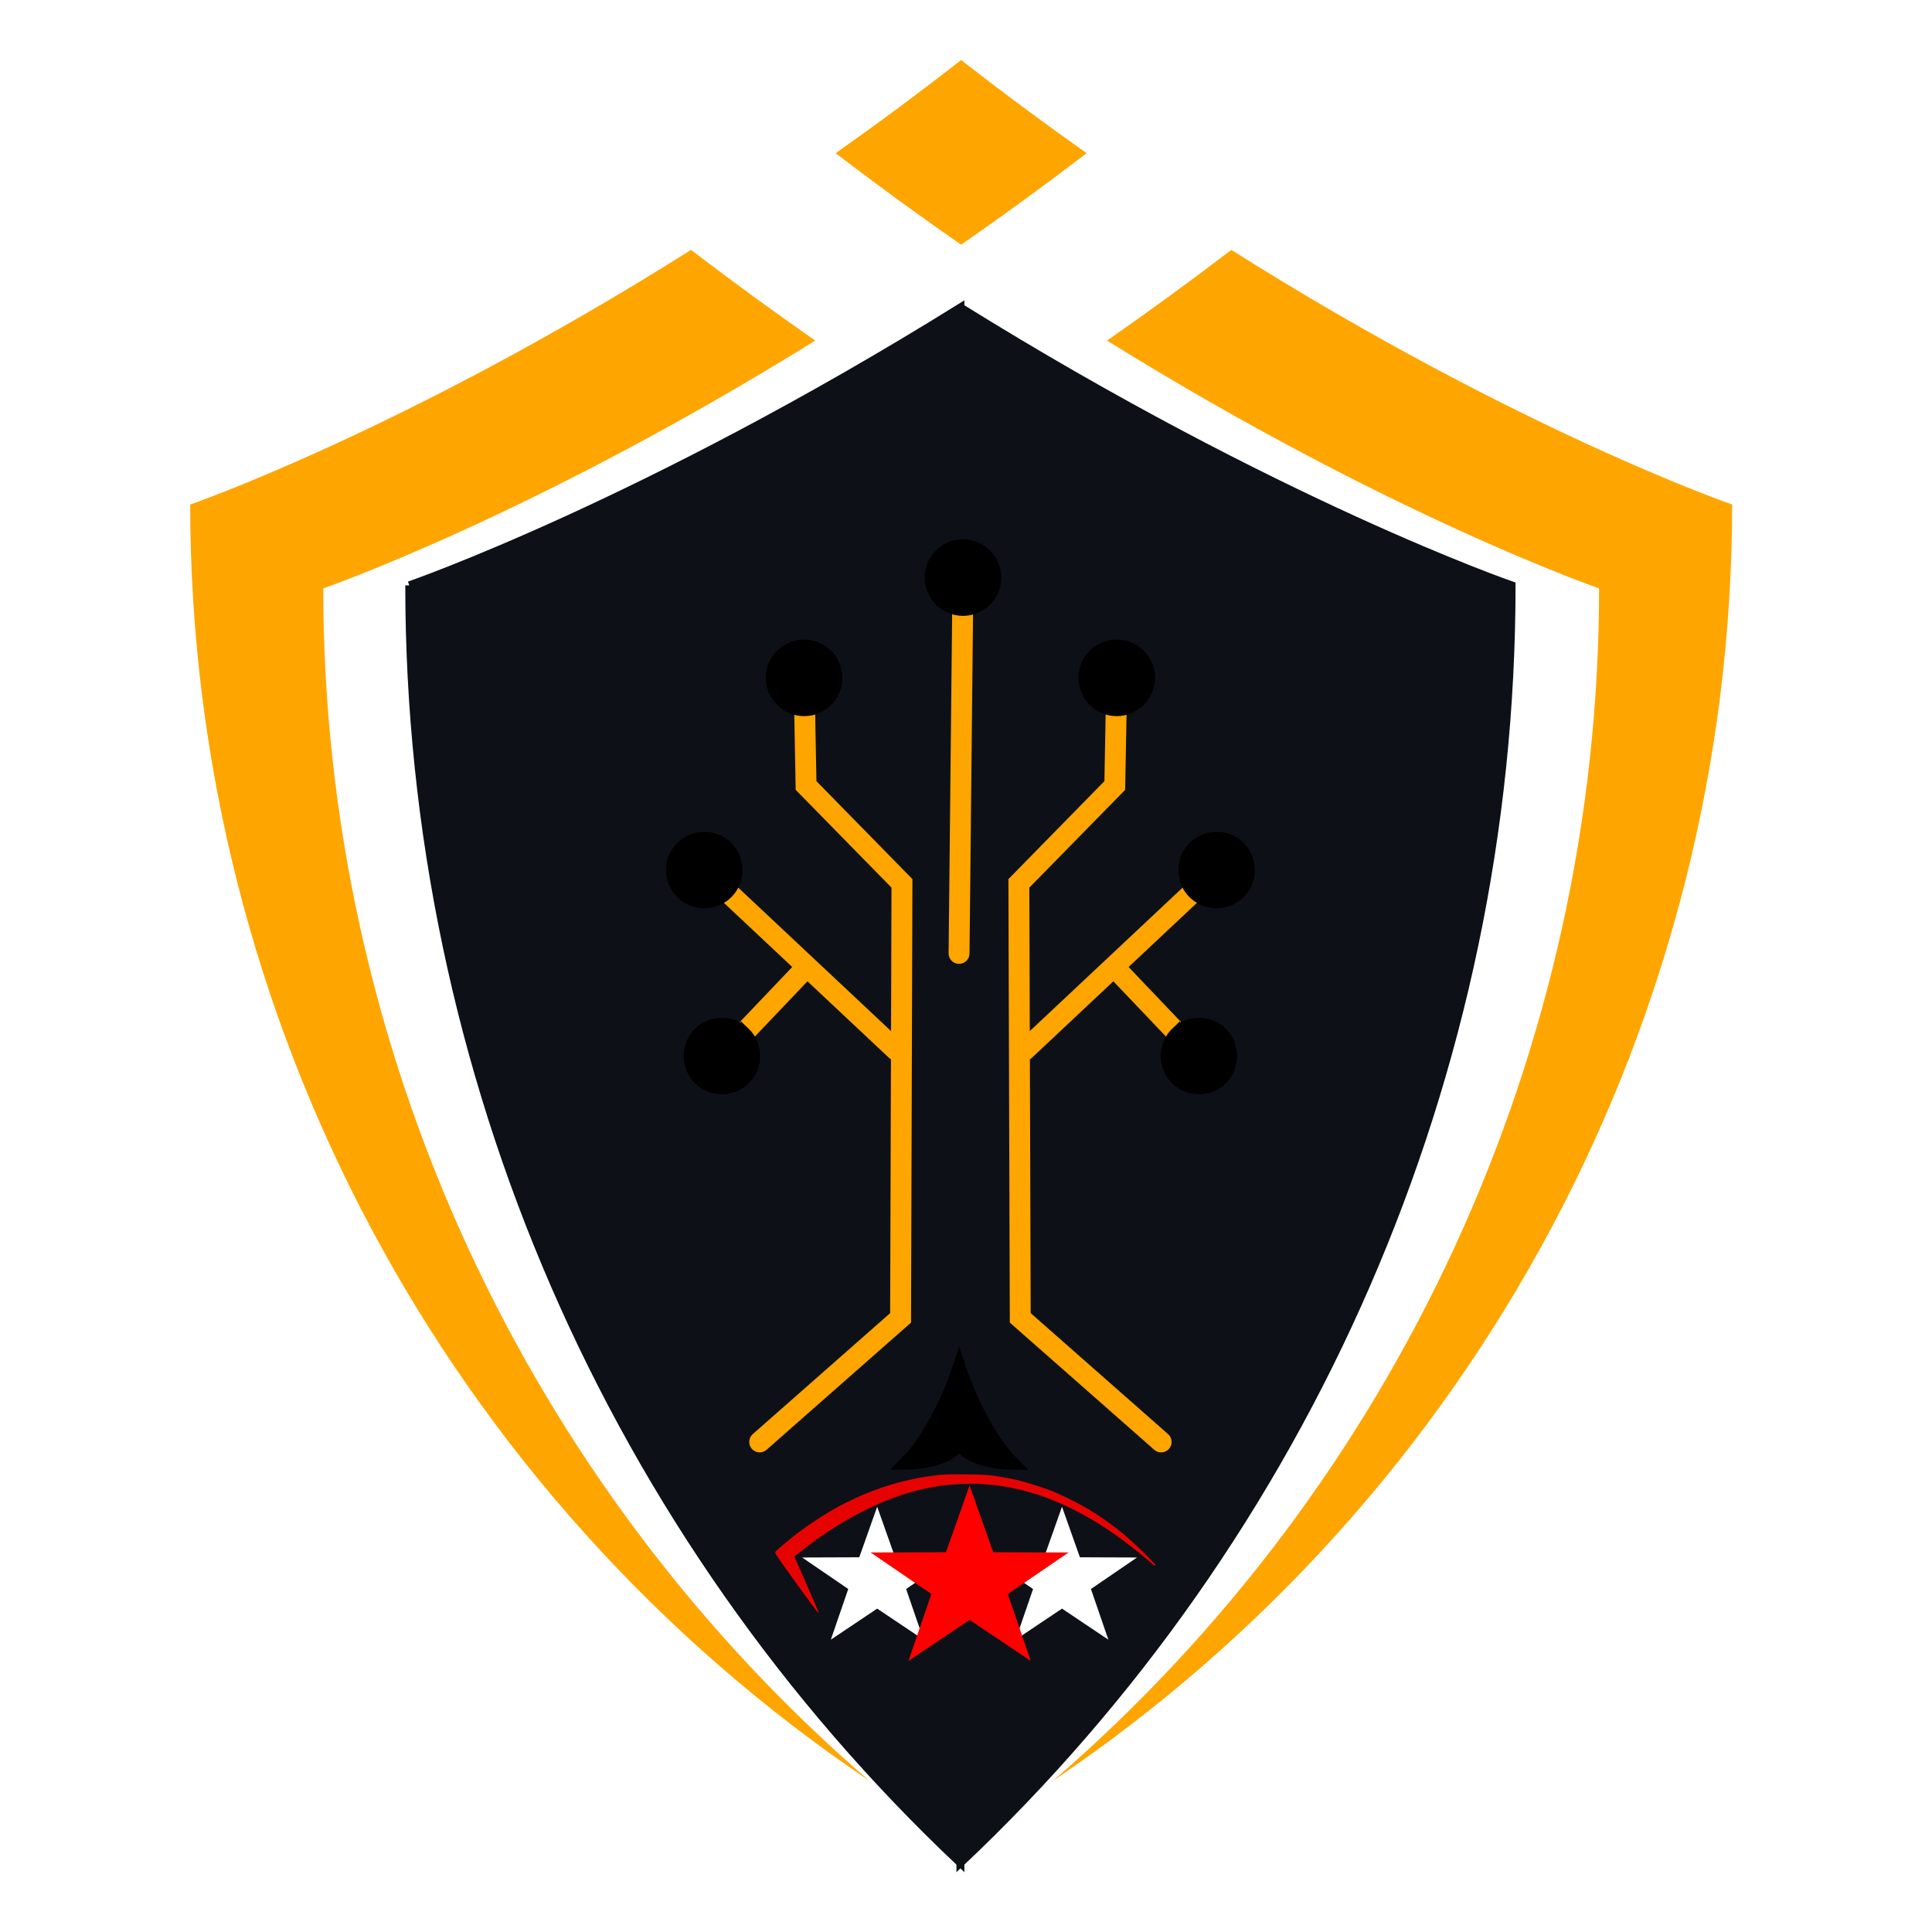 <?xml version="1.0" encoding="UTF-8" standalone="no"?>
<!-- Created with Inkscape (http://www.inkscape.org/) -->

<svg
   width="512px"
   height="512px"
   viewBox="0 0 512 512"
   version="1.1"
   id="SVGRoot"
   sodipodi:docname="LabHackers.svg"
   inkscape:version="1.2 (dc2aedaf03, 2022-05-15)"
   inkscape:export-filename="LabHackers-16.png"
   inkscape:export-xdpi="3"
   inkscape:export-ydpi="3"
   xmlns:inkscape="http://www.inkscape.org/namespaces/inkscape"
   xmlns:sodipodi="http://sodipodi.sourceforge.net/DTD/sodipodi-0.dtd"
   xmlns:xlink="http://www.w3.org/1999/xlink"
   xmlns="http://www.w3.org/2000/svg"
   xmlns:svg="http://www.w3.org/2000/svg">
  <sodipodi:namedview
     id="namedview3923"
     pagecolor="#ffffff"
     bordercolor="#111111"
     borderopacity="1"
     inkscape:showpageshadow="0"
     inkscape:pageopacity="0"
     inkscape:pagecheckerboard="1"
     inkscape:deskcolor="#d1d1d1"
     inkscape:document-units="px"
     showgrid="false"
     inkscape:zoom="1.4824219"
     inkscape:cx="259.37286"
     inkscape:cy="254.31357"
     inkscape:window-width="1920"
     inkscape:window-height="974"
     inkscape:window-x="-9"
     inkscape:window-y="-9"
     inkscape:window-maximized="1"
     inkscape:current-layer="layer3" />
  <defs
     id="defs3918">
    <linearGradient
       id="linearGradient39013"
       inkscape:swatch="solid">
      <stop
         style="stop-color:#ffa500;stop-opacity:1;"
         offset="0"
         id="stop39011" />
    </linearGradient>
    <linearGradient
       id="linearGradient38647"
       inkscape:swatch="solid">
      <stop
         style="stop-color:#ffa500;stop-opacity:1;"
         offset="0"
         id="stop38645" />
    </linearGradient>
    <marker
       style="overflow:visible"
       id="Arrow5"
       refX="0"
       refY="0"
       orient="auto-start-reverse"
       inkscape:stockid="Arrow5"
       markerWidth="5.887"
       markerHeight="6.609"
       viewBox="0 0 5.887 6.609"
       inkscape:isstock="true"
       inkscape:collect="always"
       preserveAspectRatio="xMidYMid">
      <path
         transform="scale(0.5)"
         style="fill:context-stroke;fill-rule:evenodd;stroke:context-stroke;stroke-width:1pt"
         d="m 6,0 c -3,1 -7,3 -9,5 0,0 0,-4 2,-5 -2,-1 -2,-5 -2,-5 2,2 6,4 9,5 z"
         id="path8893" />
    </marker>
    <linearGradient
       id="linearGradient18238"
       inkscape:swatch="solid">
      <stop
         style="stop-color:#ffa500;stop-opacity:1;"
         offset="0"
         id="stop18236" />
    </linearGradient>
    <marker
       style="overflow:visible"
       id="marker12715"
       refX="0"
       refY="0"
       orient="auto"
       inkscape:stockid="Dot"
       markerWidth="3.667"
       markerHeight="3.667"
       viewBox="0 0 5.667 5.667"
       inkscape:isstock="true"
       inkscape:collect="always"
       preserveAspectRatio="xMidYMid">
      <path
         transform="scale(0.5)"
         style="fill:context-stroke;fill-rule:evenodd;stroke:context-stroke;stroke-width:1pt"
         d="M 5,0 C 5,2.76 2.76,5 0,5 -2.76,5 -5,2.76 -5,0 c 0,-2.76 2.3,-5 5,-5 2.76,0 5,2.24 5,5 z"
         id="path12713"
         sodipodi:nodetypes="sssss" />
    </marker>
    <marker
       style="overflow:visible"
       id="marker9517"
       refX="0"
       refY="0"
       orient="auto"
       inkscape:stockid="Dot"
       markerWidth="3.667"
       markerHeight="3.667"
       viewBox="0 0 5.667 5.667"
       inkscape:isstock="true"
       inkscape:collect="always"
       preserveAspectRatio="xMidYMid">
      <path
         transform="scale(0.5)"
         style="fill:context-stroke;fill-rule:evenodd;stroke:context-stroke;stroke-width:1pt"
         d="M 5,0 C 5,2.76 2.76,5 0,5 -2.76,5 -5,2.76 -5,0 c 0,-2.76 2.3,-5 5,-5 2.76,0 5,2.24 5,5 z"
         id="path9515"
         sodipodi:nodetypes="sssss" />
    </marker>
    <marker
       style="overflow:visible"
       id="marker8689"
       refX="0"
       refY="0"
       orient="auto"
       inkscape:stockid="Dot"
       markerWidth="3.667"
       markerHeight="3.667"
       viewBox="0 0 5.667 5.667"
       inkscape:isstock="true"
       inkscape:collect="always"
       preserveAspectRatio="xMidYMid">
      <path
         transform="scale(0.5)"
         style="fill:context-stroke;fill-rule:evenodd;stroke:context-stroke;stroke-width:1pt"
         d="M 5,0 C 5,2.76 2.76,5 0,5 -2.76,5 -5,2.76 -5,0 c 0,-2.76 2.3,-5 5,-5 2.76,0 5,2.24 5,5 z"
         id="path8687"
         sodipodi:nodetypes="sssss" />
    </marker>
    <marker
       style="overflow:visible"
       id="Dot"
       refX="0"
       refY="0"
       orient="auto"
       inkscape:stockid="Dot"
       markerWidth="3.667"
       markerHeight="3.667"
       viewBox="0 0 5.667 5.667"
       inkscape:isstock="true"
       inkscape:collect="always"
       preserveAspectRatio="xMidYMid">
      <path
         transform="scale(0.5)"
         style="fill:context-stroke;fill-rule:evenodd;stroke:context-stroke;stroke-width:1pt"
         d="M 5,0 C 5,2.76 2.76,5 0,5 -2.76,5 -5,2.76 -5,0 c 0,-2.76 2.3,-5 5,-5 2.76,0 5,2.24 5,5 z"
         id="Dot1"
         sodipodi:nodetypes="sssss" />
    </marker>
    <clipPath
       id="d71fbada88">
      <path
         d="M 16.477,136 H 52 v 80 H 16.477 Z m 0,0"
         clip-rule="nonzero"
         id="path17263" />
    </clipPath>
    <clipPath
       id="5f7e1fed75">
      <path
         d="m 61,136 h 35.055 v 80 H 61 Z m 0,0"
         clip-rule="nonzero"
         id="path17266" />
    </clipPath>
    <clipPath
       id="e85df01f44">
      <path
         d="M 49,126.789 H 63 V 137 H 49 Z m 0,0"
         clip-rule="nonzero"
         id="path17260" />
    </clipPath>
    <clipPath
       id="a69f182ea7">
      <path
         d="m 26,142.086 h 60.605 v 78.383 H 26 Z m 0,0"
         clip-rule="nonzero"
         id="path17275" />
    </clipPath>
    <linearGradient
       inkscape:collect="always"
       xlink:href="#linearGradient18238"
       id="linearGradient18240"
       x1="150.58"
       y1="228.959"
       x2="360.577"
       y2="228.959"
       gradientUnits="userSpaceOnUse" />
    <linearGradient
       inkscape:collect="always"
       xlink:href="#linearGradient18238"
       id="linearGradient18868"
       gradientUnits="userSpaceOnUse"
       x1="150.58"
       y1="228.959"
       x2="360.577"
       y2="228.959" />
    <linearGradient
       inkscape:collect="always"
       xlink:href="#linearGradient18238"
       id="linearGradient18870"
       gradientUnits="userSpaceOnUse"
       x1="150.58"
       y1="228.959"
       x2="360.577"
       y2="228.959" />
    <linearGradient
       inkscape:collect="always"
       xlink:href="#linearGradient18238"
       id="linearGradient18872"
       gradientUnits="userSpaceOnUse"
       x1="150.58"
       y1="228.959"
       x2="360.577"
       y2="228.959" />
    <linearGradient
       inkscape:collect="always"
       xlink:href="#linearGradient18238"
       id="linearGradient18874"
       gradientUnits="userSpaceOnUse"
       x1="150.58"
       y1="228.959"
       x2="360.577"
       y2="228.959" />
    <linearGradient
       inkscape:collect="always"
       xlink:href="#linearGradient18238"
       id="linearGradient25738"
       gradientUnits="userSpaceOnUse"
       x1="150.58"
       y1="228.959"
       x2="360.577"
       y2="228.959"
       gradientTransform="translate(-2.783,7.412)" />
    <linearGradient
       inkscape:collect="always"
       xlink:href="#linearGradient18238"
       id="linearGradient26195"
       gradientUnits="userSpaceOnUse"
       x1="150.58"
       y1="228.959"
       x2="360.577"
       y2="228.959" />
    <linearGradient
       inkscape:collect="always"
       xlink:href="#linearGradient18238"
       id="linearGradient26197"
       gradientUnits="userSpaceOnUse"
       x1="150.58"
       y1="228.959"
       x2="360.577"
       y2="228.959" />
    <linearGradient
       inkscape:collect="always"
       xlink:href="#linearGradient18238"
       id="linearGradient26199"
       gradientUnits="userSpaceOnUse"
       x1="150.58"
       y1="228.959"
       x2="360.577"
       y2="228.959" />
    <linearGradient
       inkscape:collect="always"
       xlink:href="#linearGradient18238"
       id="linearGradient26201"
       gradientUnits="userSpaceOnUse"
       x1="150.58"
       y1="228.959"
       x2="360.577"
       y2="228.959" />
  </defs>
  <g
     inkscape:groupmode="layer"
     id="layer2"
     inkscape:label="Layer 2"
     style="display:inline"
     transform="translate(0,-7.758)"
     sodipodi:insensitive="true">
    <g
       id="g17718"
       transform="translate(-1.818,-7.253)">
      <g
         id="g17655"
         transform="matrix(3.851,0,0,3.851,-1365.742,-1298.415)">
        <path
           fill="#f6c541"
           d="m 439.853,358.259 c -2.901,2.214 -5.755,4.292 -8.552,6.24 19.453,12.078 33.859,17.052 33.859,17.052 0,31.823 -13.964,61.667 -37.573,82.052 29.083,-19.604 46.729,-52.458 46.729,-87.823 0,0 -14.76,-5.094 -34.464,-17.521"
           fill-opacity="1"
           fill-rule="nonzero"
           id="path17325"
           style="display:inline;fill:#ffa500;fill-opacity:1;stroke-width:1.333" />
        <path
           fill="#ffa500"
           d="m 377.364,381.551 c 0,0 14.406,-4.974 33.854,-17.052 -2.792,-1.948 -5.651,-4.026 -8.547,-6.24 -19.703,12.427 -34.464,17.521 -34.464,17.521 0,35.365 17.646,68.219 46.724,87.823 -23.604,-20.385 -37.568,-50.229 -37.568,-82.052"
           fill-opacity="1"
           fill-rule="nonzero"
           id="path17321"
           style="fill:#ffa500;fill-opacity:1;stroke-width:1.333" />
        <path
           fill="#f6c541"
           d="m 421.26,357.9 c 2.823,-1.958 5.708,-4.057 8.635,-6.297 -2.823,-1.995 -5.708,-4.13 -8.635,-6.411 -2.922,2.281 -5.807,4.417 -8.635,6.411 2.927,2.24 5.812,4.339 8.635,6.297"
           fill-opacity="1"
           fill-rule="nonzero"
           id="path17317"
           inkscape:label="path17317"
           style="fill:#ffa500;fill-opacity:1;stroke-width:1.333" />
      </g>
      <g
         id="g17701"
         transform="translate(0,50.593)"
         style="display:inline">
        <path
           fill="#f6c541"
           d="m 110.275,119.544 c 0,129.666 53.972,251.652 146.062,338.581 V 45.907 c -83.876,52.169 -146.062,73.636 -146.062,73.636"
           fill-opacity="1"
           fill-rule="nonzero"
           id="path361"
           style="display:inline;fill:#0d1117;fill-opacity:1;stroke:#0d1117;stroke-width:2.107;stroke-opacity:1" />
        <path
           fill="#ffa500"
           d="M 256.337,45.907 V 458.125 C 348.428,371.195 402.4,249.209 402.4,119.544 c 0,0 -62.187,-21.467 -146.062,-73.636"
           fill-opacity="1"
           fill-rule="nonzero"
           id="path365"
           style="display:inline;fill:#0d1117;fill-opacity:1;stroke:#0d1117;stroke-width:2.107;stroke-opacity:1" />
      </g>
    </g>
  </g>
  <g
     inkscape:label="Layer 1"
     inkscape:groupmode="layer"
     id="g34305"
     style="display:inline"
     transform="translate(0.676,26.5)"
     sodipodi:insensitive="true">
    <g
       id="g34549"
       transform="matrix(0.769,0,0,0.769,57.982,77.282)"
       style="stroke:url(#linearGradient18240)">
      <g
         id="g34563"
         transform="translate(11.414,0.199)"
         style="stroke:url(#linearGradient18874)">
        <path
           style="fill:none;stroke:url(#linearGradient18868);stroke-width:7.202;stroke-linecap:round;stroke-linejoin:miter;stroke-miterlimit:4;stroke-dasharray:none;stroke-dashoffset:0;marker-end:url(#Dot);paint-order:markers fill stroke"
           d="m 174.11,361.756 48.557,-42.755 0.472,-149.737 -33.054,-33.729 -0.675,-37.101"
           id="path34569"
           sodipodi:nodetypes="ccccc" />
        <path
           style="fill:none;stroke:url(#linearGradient18870);stroke-width:7.202;stroke-linecap:round;stroke-linejoin:miter;stroke-miterlimit:4;stroke-dasharray:none;stroke-dashoffset:0;marker-end:url(#marker8689);paint-order:markers fill stroke"
           d="m 221.115,226.745 -66.108,-62.061"
           id="path34567" />
        <path
           style="fill:none;stroke:url(#linearGradient18872);stroke-width:7.202;stroke-linecap:round;stroke-linejoin:miter;stroke-miterlimit:4;stroke-dasharray:none;stroke-dashoffset:0;marker-start:url(#marker9517);paint-order:markers fill stroke"
           d="m 161.078,228.769 26.983,-28.332"
           id="path34565" />
      </g>
      <g
         id="g34555"
         transform="matrix(-1,0,0,1,497.983,0.199)"
         style="stroke:url(#linearGradient26201)">
        <path
           style="fill:none;stroke:url(#linearGradient26195);stroke-width:7.202;stroke-linecap:round;stroke-linejoin:miter;stroke-miterlimit:4;stroke-dasharray:none;stroke-dashoffset:0;marker-end:url(#Dot);paint-order:markers fill stroke"
           d="m 174.11,361.756 48.557,-42.755 0.472,-149.737 -33.054,-33.729 -0.675,-37.101"
           id="path34561"
           sodipodi:nodetypes="ccccc" />
        <path
           style="fill:none;stroke:url(#linearGradient26197);stroke-width:7.202;stroke-linecap:round;stroke-linejoin:miter;stroke-miterlimit:4;stroke-dasharray:none;stroke-dashoffset:0;marker-end:url(#marker8689);paint-order:markers fill stroke"
           d="m 221.115,226.745 -66.108,-62.061"
           id="path34559" />
        <path
           style="fill:none;stroke:url(#linearGradient26199);stroke-width:7.202;stroke-linecap:round;stroke-linejoin:miter;stroke-miterlimit:4;stroke-dasharray:none;stroke-dashoffset:0;marker-start:url(#marker9517);paint-order:markers fill stroke"
           d="m 161.078,228.769 26.983,-28.332"
           id="path34557" />
      </g>
      <path
         style="display:none;fill:#ffa500;fill-opacity:1;stroke:#ffa500;stroke-width:7.202;stroke-linecap:round;stroke-linejoin:miter;stroke-miterlimit:4;stroke-dasharray:none;stroke-dashoffset:0;stroke-opacity:1;marker-end:url(#Arrow5);paint-order:stroke fill markers"
         d="M 254.277,367.118 V 358.342"
         id="path34553" />
      <path
         style="display:inline;fill:none;stroke:url(#linearGradient25738);stroke-width:7.202;stroke-linecap:round;stroke-linejoin:miter;stroke-miterlimit:4;stroke-dasharray:none;stroke-dashoffset:0;marker-end:url(#marker12715);paint-order:stroke fill markers"
         d="M 254.229,193.593 255.578,64.076"
         id="path34551" />
    </g>
  </g>
  <g
     inkscape:groupmode="layer"
     id="layer3"
     inkscape:label="Layer 3">
    <g
       id="g41284"
       transform="matrix(0.224,0,0,0.224,152.959,361.973)">
      <g
         id="g10518"
         style="display:inline"
         inkscape:label="Body"
         transform="matrix(0.841,0,0,0.841,209.008,-15.847)">
        <path
           id="Star - L"
           class="s1"
           d="m 173.5,217 25.2,71.1 80.3,0.3 -64.8,44.3 24.5,71.3 -65.2,-43.7 -65.2,43.7 24.5,-71.3 -64.8,-44.3 80.3,-0.3 z"
           style="display:inline;fill:#ffffff" />
        <path
           id="Star - R"
           class="s1"
           d="m 433.5,217 25.2,71.1 80.3,0.3 -64.8,44.3 24.5,71.3 -65.2,-43.7 -65.2,43.7 24.5,-71.3 -64.8,-44.3 80.3,-0.3 z"
           style="display:inline;fill:#ffffff" />
        <path
           id="&quot;Eyebrow&quot;"
           class="s2"
           d="m 299,171.5 c 22.7,0.2 31.3,0.7 42.5,2.5 7.7,1.1 20.1,3.5 27.5,5.1 7.4,1.7 20.7,5.5 29.5,8.4 8.8,2.9 20.5,7.1 26,9.5 5.5,2.3 17,7.8 25.5,12.1 8.5,4.3 20.2,10.9 26,14.5 5.8,3.6 15.6,10.2 21.9,14.7 6.3,4.5 17.1,12.9 24,18.7 6.9,5.8 19.4,17.4 27.8,25.8 8.4,8.3 15.3,15.6 15.3,16.2 0,0.6 -0.3,1 -0.8,1 -0.4,0 -3.6,-2.5 -7.2,-5.6 -3.6,-3.1 -12.1,-10.2 -19,-15.7 -6.9,-5.6 -18.8,-14.7 -26.5,-20.2 -7.7,-5.5 -20.5,-14 -28.5,-18.9 -8,-4.9 -20.4,-12 -27.5,-15.7 -7.1,-3.7 -18.6,-9.2 -25.5,-12.2 -6.9,-3 -18.4,-7.5 -25.5,-10 -7.1,-2.5 -19.5,-6.1 -27.5,-8.1 -8,-2 -20.4,-4.5 -27.5,-5.6 -7.1,-1.1 -20.2,-2.4 -29,-2.9 -10.2,-0.6 -21.7,-0.7 -31.8,0 -8.6,0.5 -19,1.4 -22.9,1.9 -4,0.6 -11.1,1.7 -15.8,2.6 -4.7,0.8 -13.9,2.9 -20.5,4.5 -6.6,1.7 -16.7,4.6 -22.5,6.6 -5.8,1.9 -16.1,5.7 -23,8.5 -6.9,2.8 -20.8,9.3 -31,14.4 -10.2,5.2 -25.5,13.7 -34,19 -8.5,5.2 -21.6,13.9 -29,19.2 -7.4,5.3 -17.9,13.2 -33,25.2 l 3.4,7.7 c 1.8,4.3 9.5,21.7 17,38.8 7.5,17.1 13.6,31.3 13.6,31.8 0,0.4 -0.4,0.6 -1,0.4 -0.5,-0.1 -14.4,-19 -31,-42 C 29.6,282.8 29,282 30.7,279.9 c 1,-1.2 6.8,-6.3 12.8,-11.3 6,-5.1 15.5,-12.6 21,-16.8 5.5,-4.1 15.8,-11.3 23,-16 7.2,-4.7 17.5,-11.2 23,-14.3 5.5,-3.2 14.4,-7.9 19.8,-10.6 5.3,-2.7 15.9,-7.5 23.4,-10.8 7.6,-3.2 19.9,-7.9 27.3,-10.4 7.4,-2.5 19.8,-6.2 27.5,-8.1 7.7,-2 19.4,-4.5 26,-5.7 6.6,-1.1 17.4,-2.7 24,-3.4 8.3,-1 20.8,-1.3 40.5,-1 z"
           style="display:inline;opacity:0.9;fill:#ff0000" />
      </g>
      <g
         id="g10526"
         style="display:inline"
         inkscape:label="Red Star"
         transform="matrix(0.841,0,0,0.841,209.008,-15.847)">
        <path
           id="path10133"
           class="s1"
           d="m 303.5,217 25.2,71.1 80.3,0.3 -64.8,44.3 24.5,71.3 -65.2,-43.7 -65.2,43.7 24.5,-71.3 -64.8,-44.3 80.3,-0.3 z"
           style="display:none;fill:#ff0000;fill-opacity:1"
           inkscape:label="Red Star - Equal" />
        <path
           id="path10500"
           class="s1"
           d="m 303.5,187.08 33.264,93.852 105.996,0.396 -85.536,58.476 32.34,94.116 -86.064,-57.684 -86.064,57.684 32.34,-94.116 -85.536,-58.476 105.996,-0.396 z"
           style="display:inline;fill:#ff0000;fill-opacity:1;stroke-width:1.32"
           inkscape:label="Red Star - Large" />
      </g>
    </g>
  </g>
</svg>
